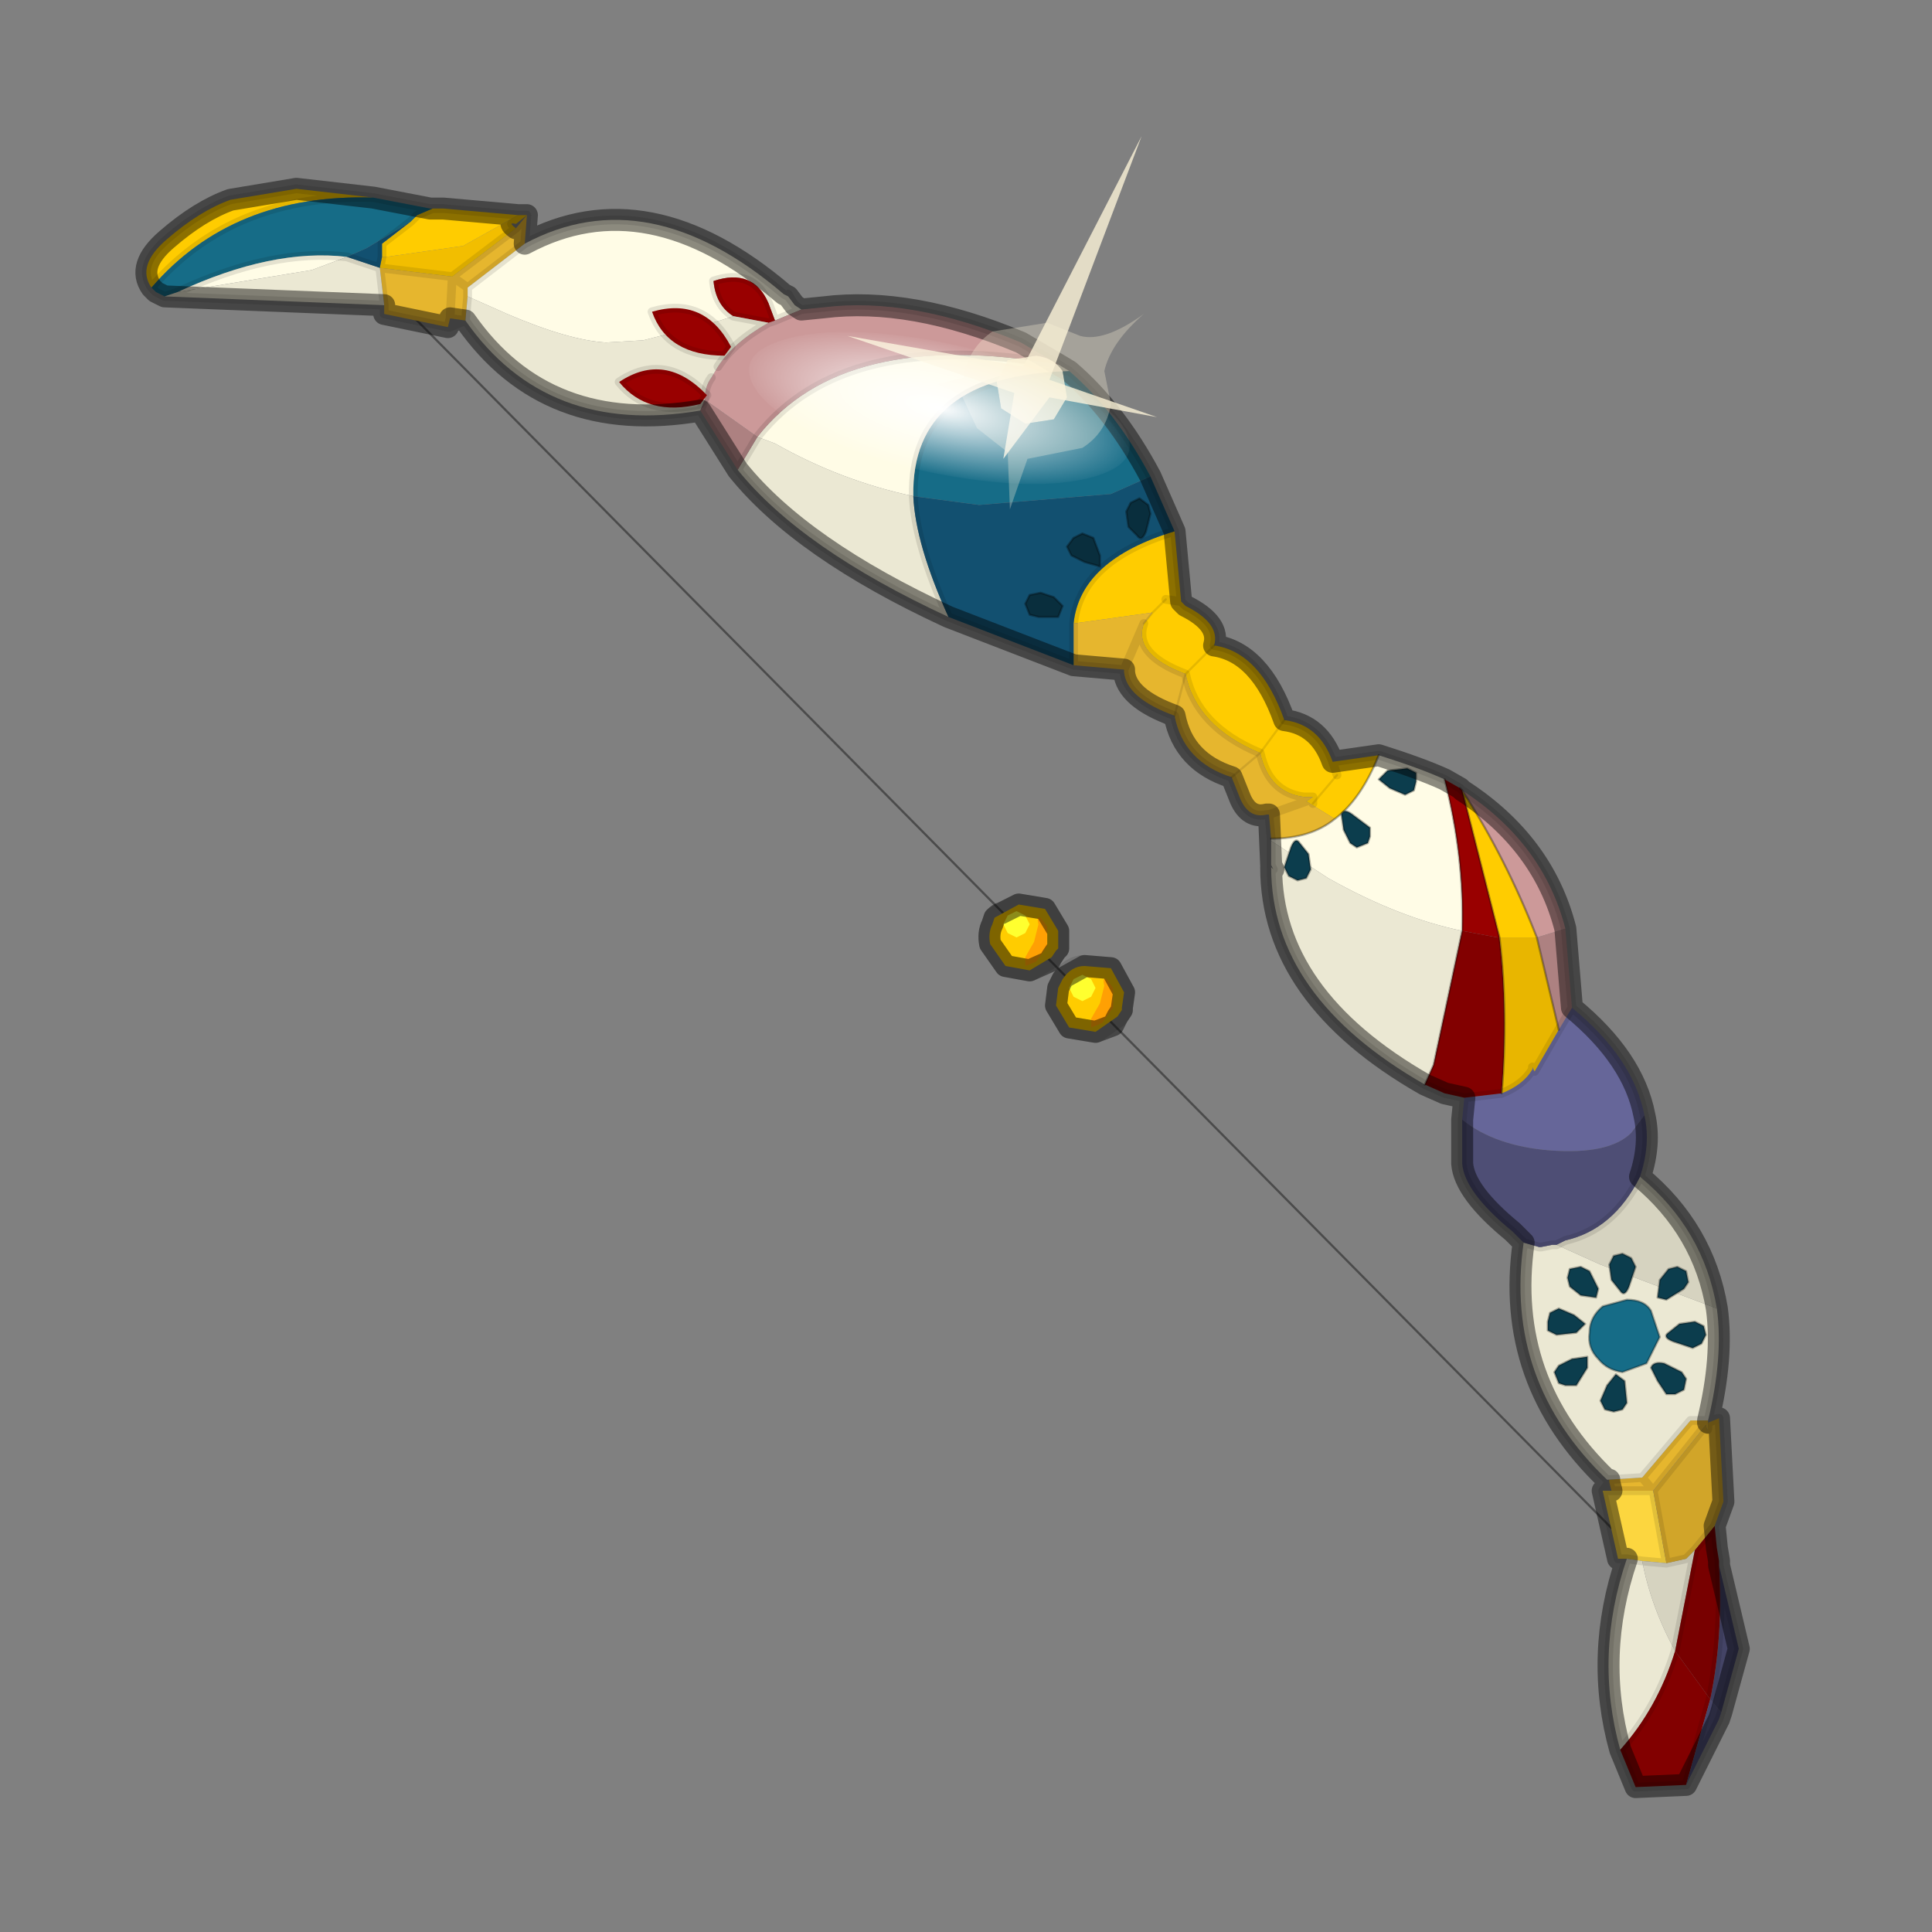 <?xml version="1.0" encoding="UTF-8" standalone="no"?>
<svg xmlns:xlink="http://www.w3.org/1999/xlink" height="440.0px" width="440.0px" xmlns="http://www.w3.org/2000/svg">
  <rect width="100%" height="100%" fill="#808080" stroke="none"/>
  <g transform="matrix(10.0, 0.0, 0.0, 10.0, 0.0, 0.0)">
    <use height="44.0" transform="matrix(1.0, 0.0, 0.0, 1.0, 0.0, 0.0)" width="44.0" xlink:href="#shape0"/>
    <use height="38.45" transform="matrix(0.049, -0.086, 0.203, 0.091, 16.645, 9.024)" width="34.5" xlink:href="#sprite0"/>
  </g>
  <defs>
    <g id="shape0" transform="matrix(1.0, 0.0, 0.0, 1.0, 0.0, 0.0)">
      <path d="M44.0 44.0 L0.0 44.0 0.0 0.0 44.0 0.0 44.0 44.0" fill="#43adca" fill-opacity="0.0" fill-rule="evenodd" stroke="none"/>
      <path d="M9.35 7.15 L36.7 34.8" fill="none" stroke="#000000" stroke-linecap="round" stroke-linejoin="round" stroke-opacity="0.412" stroke-width="0.05"/>
      <path d="M3.45 6.55 Q3.1 6.05 3.8 5.45 4.55 4.8 5.25 4.55 L6.75 4.3 8.5 4.5 Q5.3 4.4 3.45 6.55 M9.85 4.75 L10.1 4.75 11.8 4.9 10.55 5.6 8.8 5.85 8.7 5.85 8.7 5.55 9.35 5.05 9.5 4.9 9.85 4.75 M26.75 12.1 L26.9 13.7 27.0 13.8 Q27.8 14.2 27.65 14.7 28.7 14.85 29.25 16.4 30.05 16.5 30.35 17.35 L31.4 17.2 Q31.0 18.2 30.4 18.65 L29.75 18.25 29.9 18.15 29.7 18.15 Q28.9 18.05 28.7 17.15 L29.25 16.4 28.7 17.15 Q27.25 16.55 27.0 15.35 25.8 14.9 26.05 14.2 L26.25 13.95 24.45 14.2 Q24.6 12.75 26.75 12.1 M27.65 14.7 L27.0 15.35 27.65 14.7 M30.35 17.35 L30.45 17.65 30.35 17.35 M26.9 13.7 L26.55 13.65 26.9 13.7 M29.9 18.15 L29.9 18.3 29.9 18.15 M29.9 18.3 L30.45 17.65 29.9 18.3 M34.15 21.35 L33.3 18.0 Q34.3 19.55 35.0 21.35 L34.15 21.35 M26.55 13.65 L26.25 13.95 26.55 13.65" fill="#ffcc00" fill-rule="evenodd" stroke="none"/>
      <path d="M8.5 4.5 L9.8 4.75 9.85 4.75 9.5 4.9 9.35 5.05 8.35 5.65 7.9 5.85 Q6.2 5.65 4.05 6.65 L3.75 6.75 3.55 6.65 3.45 6.55 Q5.3 4.4 8.5 4.5 M24.35 8.45 Q25.4 9.35 26.2 10.85 L25.3 11.25 22.3 11.5 20.8 11.3 Q20.75 8.55 24.35 8.45" fill="#166c87" fill-rule="evenodd" stroke="none"/>
      <path d="M12.0 4.9 L11.95 5.55 10.65 6.55 10.3 6.3 10.65 6.55 10.65 6.75 10.6 7.3 10.25 7.25 10.2 7.45 8.75 7.15 8.75 6.95 8.65 6.1 10.3 6.3 11.75 5.2 12.0 4.9 M36.65 33.75 L36.65 33.7 36.6 33.7 37.4 33.65 38.5 32.35 38.9 32.35 38.9 32.4 Q38.9 32.7 38.85 32.45 L37.65 33.95 37.4 33.65 37.65 33.95 36.7 33.95 36.65 33.75 M28.95 19.1 L28.9 18.55 28.85 18.55 Q28.45 18.65 28.25 18.2 L28.05 17.7 Q26.95 17.35 26.75 16.3 25.65 15.9 25.6 15.3 L25.6 15.25 24.45 15.15 24.45 15.1 24.45 14.2 26.25 13.95 26.05 14.2 25.6 15.25 26.05 14.2 Q25.8 14.9 27.0 15.35 L26.75 16.3 27.0 15.35 Q27.25 16.55 28.7 17.15 28.9 18.05 29.7 18.15 L29.9 18.15 29.75 18.25 30.4 18.65 Q29.85 19.1 28.95 19.1 M10.3 6.3 L10.25 7.25 10.3 6.3 M28.05 17.7 L28.7 17.15 28.05 17.7 M28.9 18.55 L29.75 18.25 28.9 18.55" fill="#e6b62e" fill-rule="evenodd" stroke="none"/>
      <path d="M11.95 5.55 Q14.75 4.05 17.85 6.7 L17.95 6.75 18.1 6.95 18.25 7.05 17.65 7.3 17.5 6.9 Q17.15 6.1 16.25 6.4 16.3 6.95 16.7 7.2 L16.4 7.3 14.65 7.75 13.8 7.8 Q12.95 7.75 11.55 7.15 L10.65 6.75 10.65 6.55 11.95 5.55 M24.1 8.3 L24.35 8.45 Q20.75 8.55 20.8 11.3 19.15 10.95 17.65 10.1 L17.25 9.95 Q19.2 7.45 24.1 8.3 M31.4 17.2 Q32.35 17.5 32.9 17.75 33.35 19.5 33.3 21.2 31.85 20.9 30.25 20.0 L28.95 19.15 28.95 19.1 Q29.85 19.1 30.4 18.65 31.0 18.2 31.4 17.2 M7.9 5.85 L7.1 6.15 4.05 6.65 Q6.2 5.65 7.9 5.85" fill="#fffce6" fill-rule="evenodd" stroke="none"/>
      <path d="M18.25 7.05 L18.75 7.0 Q20.75 6.75 23.25 7.8 L24.1 8.3 Q19.2 7.45 17.25 9.95 L16.05 9.1 Q16.05 8.8 16.2 8.6 L16.35 8.35 Q16.7 7.8 17.5 7.35 L17.65 7.3 18.25 7.05 M33.3 18.0 Q35.15 19.2 35.65 21.15 L35.0 21.35 Q34.3 19.55 33.3 18.0" fill="#cc9999" fill-rule="evenodd" stroke="none"/>
      <path d="M32.9 17.75 L33.25 17.95 33.3 18.0 34.15 21.35 34.1 21.35 33.3 21.2 Q33.35 19.5 32.9 17.75 M17.65 7.3 L17.5 7.35 16.7 7.2 Q16.3 6.95 16.25 6.4 17.15 6.1 17.5 6.9 L17.65 7.3" fill="#990000" fill-rule="evenodd" stroke="none"/>
      <path d="M37.05 35.5 L36.85 35.5 36.5 33.95 36.7 33.95 37.65 33.95 37.95 35.6 37.4 35.55 37.05 35.5" fill="#fcd63f" fill-rule="evenodd" stroke="none"/>
      <path d="M35.8 22.95 Q37.2 24.1 37.45 25.4 L37.15 25.8 Q36.65 26.3 35.3 26.2 34.05 26.1 33.3 25.5 L33.35 25.0 34.2 24.9 Q34.7 24.7 34.9 24.35 L34.95 24.4 35.5 23.45 35.8 22.95" fill="#666699" fill-rule="evenodd" stroke="none"/>
      <path d="M11.8 4.9 L12.0 4.9 11.75 5.1 Q11.55 5.05 11.75 5.2 L10.3 6.3 8.65 6.1 8.7 5.85 8.8 5.85 10.55 5.6 11.8 4.9" fill="#f2be00" fill-rule="evenodd" stroke="none"/>
      <path d="M39.1 29.8 Q39.25 30.9 38.9 32.35 L38.5 32.35 37.4 33.65 36.6 33.7 Q34.25 31.45 34.7 28.3 L35.05 28.4 35.1 28.4 35.35 28.35 35.45 28.35 36.45 28.8 39.1 29.8 M36.9 39.85 Q36.3 37.7 37.05 35.5 L37.4 35.55 Q37.6 36.6 38.15 37.6 37.75 38.9 36.9 39.85 M32.45 24.7 Q28.95 22.7 28.95 19.75 L29.0 19.8 28.95 19.7 28.95 19.15 30.25 20.0 Q31.85 20.9 33.3 21.2 L32.65 24.25 32.45 24.7 M21.6 14.05 Q18.25 12.5 16.8 10.7 L17.25 9.95 17.65 10.1 Q19.15 10.95 20.8 11.3 20.85 12.4 21.6 14.05 M15.95 9.35 Q12.45 9.95 10.6 7.3 L10.65 6.75 11.55 7.15 Q12.95 7.75 13.8 7.8 L14.65 7.75 16.4 7.3 16.7 7.2 17.5 7.35 Q16.7 7.8 16.35 8.35 L16.2 8.6 Q16.05 8.8 16.05 9.1 L15.95 9.35 M8.75 6.95 L3.75 6.75 4.05 6.65 7.1 6.15 7.9 5.85 8.65 6.1 8.75 6.95" fill="#ebe8d3" fill-rule="evenodd" stroke="none"/>
      <path d="M26.2 10.85 L26.75 12.1 Q24.6 12.75 24.45 14.2 L24.45 15.1 24.45 15.15 21.6 14.05 Q20.85 12.4 20.8 11.3 L22.3 11.5 25.3 11.25 26.2 10.85 M7.9 5.85 L8.35 5.65 9.35 5.05 8.7 5.55 8.7 5.85 8.65 6.1 7.9 5.85" fill="#125070" fill-rule="evenodd" stroke="none"/>
      <path d="M37.35 26.8 Q38.8 28.0 39.1 29.8 L36.45 28.8 35.45 28.35 35.65 28.25 Q36.75 28.0 37.35 26.8 M37.95 35.6 L38.4 35.5 38.6 35.3 38.15 37.6 Q37.6 36.6 37.4 35.55 L37.95 35.6" fill="#d6d3c0" fill-rule="evenodd" stroke="none"/>
      <path d="M38.4 40.65 L37.25 40.7 36.9 39.85 Q37.75 38.9 38.15 37.6 L38.95 38.7 38.4 40.65 M33.35 25.0 L32.9 24.9 32.45 24.7 32.65 24.25 33.3 21.2 34.1 21.35 34.15 21.35 Q34.35 23.05 34.2 24.9 L33.35 25.0" fill="#820000" fill-rule="evenodd" stroke="none"/>
      <path d="M35.65 21.15 L35.8 22.95 35.5 23.45 35.0 21.35 35.65 21.15 M16.8 10.7 L15.95 9.35 16.05 9.1 17.25 9.95 16.8 10.7" fill="#ad8181" fill-rule="evenodd" stroke="none"/>
      <path d="M37.45 25.4 Q37.6 26.05 37.35 26.8 36.75 28.0 35.65 28.25 L35.45 28.35 35.35 28.35 35.1 28.4 35.05 28.4 34.7 28.3 34.45 28.05 Q33.35 27.15 33.3 26.5 L33.3 25.5 Q34.05 26.1 35.3 26.2 36.65 26.3 37.15 25.8 L37.45 25.4 M39.2 39.0 L39.15 39.15 38.4 40.65 38.95 38.7 39.2 39.0" fill="#4e4e75" fill-rule="evenodd" stroke="none"/>
      <path d="M39.15 35.65 L39.6 37.55 39.2 39.0 38.95 38.7 Q39.25 37.25 39.15 35.65" fill="#444466" fill-rule="evenodd" stroke="none"/>
      <path d="M39.05 34.75 L39.1 35.25 39.15 35.55 39.15 35.65 Q39.25 37.25 38.95 38.7 L38.15 37.6 38.6 35.3 39.05 34.75" fill="#780000" fill-rule="evenodd" stroke="none"/>
      <path d="M34.15 21.35 L35.0 21.35 35.5 23.45 34.95 24.4 34.9 24.3 34.9 24.35 Q34.7 24.7 34.2 24.9 34.35 23.05 34.15 21.35" fill="#e8b600" fill-rule="evenodd" stroke="none"/>
      <path d="M39.15 32.3 L39.25 34.2 39.05 34.75 38.6 35.3 38.4 35.5 37.95 35.6 37.65 33.95 38.85 32.45 Q38.9 32.7 38.9 32.4 L39.15 32.3" fill="#d1a529" fill-rule="evenodd" stroke="none"/>
      <path d="M3.45 6.55 Q3.1 6.05 3.8 5.45 4.55 4.8 5.25 4.55 L6.75 4.3 8.5 4.5 9.8 4.75 9.85 4.75 10.1 4.75 11.8 4.9 12.0 4.9 11.95 5.55 Q14.75 4.05 17.85 6.7 L17.95 6.75 17.95 6.7 18.1 6.95 18.25 7.05 18.75 7.0 Q20.75 6.75 23.25 7.8 L24.1 8.3 24.35 8.45 Q25.4 9.35 26.2 10.85 L26.75 12.1 26.9 13.7 27.0 13.8 Q27.8 14.2 27.65 14.7 28.7 14.85 29.25 16.4 30.05 16.5 30.35 17.35 L31.4 17.2 Q32.35 17.5 32.9 17.75 L33.25 17.95 M33.3 18.0 Q35.15 19.2 35.65 21.15 L35.8 22.95 Q37.2 24.1 37.45 25.4 37.6 26.05 37.35 26.8 38.8 28.0 39.1 29.8 39.25 30.9 38.9 32.35 L39.15 32.3 39.25 34.2 39.05 34.75 39.1 35.25 39.15 35.55 39.15 35.65 39.6 37.55 39.2 39.0 39.15 39.15 38.4 40.65 37.25 40.7 36.9 39.85 Q36.3 37.7 37.05 35.5 L36.85 35.5 36.5 33.95 36.65 33.75 36.65 33.7 36.6 33.7 Q34.25 31.45 34.7 28.3 L34.45 28.05 Q33.35 27.15 33.3 26.5 L33.3 25.5 33.35 25.0 32.9 24.9 32.45 24.7 Q28.95 22.7 28.95 19.75 L28.95 19.7 28.95 19.15 28.95 19.1 28.9 18.55 28.85 18.55 Q28.45 18.65 28.25 18.2 L28.05 17.7 Q26.95 17.35 26.75 16.3 25.65 15.9 25.6 15.3 L25.6 15.25 24.45 15.15 21.6 14.05 Q18.25 12.5 16.8 10.7 L15.95 9.35 Q12.45 9.95 10.6 7.3 L10.25 7.45 10.2 7.45 8.75 7.15 8.75 6.95 3.75 6.75 3.55 6.65 3.45 6.55 Q5.3 4.4 8.5 4.5 M9.35 5.05 L9.5 4.9 9.85 4.75 M7.9 5.85 L8.65 6.1 8.7 5.85 8.7 5.55 9.35 5.05 M12.0 4.9 L11.75 5.1 Q11.55 5.05 11.75 5.2 L12.0 4.9 M17.65 7.3 L17.5 7.35 Q16.7 7.8 16.35 8.35 M16.2 8.6 Q16.05 8.8 16.05 9.1 L15.95 9.35 M17.25 9.95 Q19.2 7.45 24.1 8.3 M18.25 7.05 L17.65 7.3 17.5 6.9 Q17.15 6.1 16.25 6.4 16.3 6.95 16.7 7.2 L17.5 7.35 M18.1 6.95 L17.95 6.75 M20.8 11.3 Q20.75 8.55 24.35 8.45 M24.45 14.2 L24.45 15.1 24.45 15.15 24.45 15.1 M25.6 15.25 L26.05 14.2 Q25.8 14.9 27.0 15.35 M20.8 11.3 Q20.85 12.4 21.6 14.05 M10.6 7.3 L10.25 7.25 10.2 7.45 M10.65 6.75 L10.6 7.3 M10.3 6.3 L10.65 6.55 11.95 5.55 M10.25 7.25 L10.3 6.3 8.65 6.1 8.75 6.95 M10.65 6.55 L10.65 6.75 M17.25 9.95 L16.8 10.7 M7.9 5.85 Q6.2 5.65 4.05 6.65 L3.75 6.75 M11.75 5.2 L10.3 6.3 M26.55 13.65 L26.9 13.7 M30.45 17.65 L30.35 17.35 M29.9 18.3 L29.9 18.15 29.75 18.25 28.9 18.55 M29.9 18.15 L29.7 18.15 Q28.9 18.05 28.7 17.15 27.25 16.55 27.0 15.35 M35.5 23.45 L35.8 22.95 M34.9 24.35 Q34.7 24.7 34.2 24.9 L33.35 25.0 M34.9 24.3 L34.9 24.35 34.95 24.4 35.5 23.45 M28.95 19.75 L29.0 19.8 28.95 19.7 M35.45 28.35 L35.65 28.25 Q36.75 28.0 37.35 26.8 M34.7 28.3 L35.05 28.4 35.1 28.4 35.35 28.35 35.45 28.35 M38.9 32.35 L38.5 32.35 37.4 33.65 37.65 33.95 38.85 32.45 Q38.9 32.7 38.9 32.4 L38.9 32.35 M39.15 32.3 L38.9 32.4 M36.65 33.75 L36.7 33.95 37.65 33.95 37.95 35.6 38.4 35.5 38.6 35.3 39.05 34.75 M36.7 33.95 L36.5 33.95 M37.05 35.5 L37.4 35.55 37.95 35.6 M37.4 33.65 L36.6 33.7 M38.15 37.6 Q37.75 38.9 36.9 39.85 M38.95 38.7 L38.4 40.65 M38.95 38.7 Q39.25 37.25 39.15 35.65 M38.15 37.6 L38.6 35.3 M26.75 12.1 Q24.6 12.75 24.45 14.2" fill="none" stroke="#000000" stroke-linecap="round" stroke-linejoin="round" stroke-opacity="0.102" stroke-width="0.2"/>
      <path d="M26.05 14.2 L26.25 13.95 26.55 13.65 M27.0 15.35 L27.65 14.7 M28.7 17.15 L29.25 16.4 M28.7 17.15 L28.05 17.7 M30.45 17.65 L29.9 18.3 M27.0 15.35 L26.75 16.3" fill="none" stroke="#000000" stroke-linecap="round" stroke-linejoin="round" stroke-opacity="0.102" stroke-width="0.05"/>
      <path d="M33.25 17.95 L33.3 18.0 Q34.3 19.55 35.0 21.35 L35.5 23.45 M30.4 18.65 Q31.0 18.2 31.4 17.2 M28.95 19.1 Q29.85 19.1 30.4 18.65 M34.15 21.35 L33.3 18.0 M33.3 21.2 L32.65 24.25 32.45 24.7 M34.15 21.35 Q34.35 23.05 34.2 24.9 M33.3 21.2 Q33.35 19.5 32.9 17.75" fill="none" stroke="#000000" stroke-linecap="round" stroke-linejoin="round" stroke-opacity="0.302" stroke-width="0.05"/>
      <path d="M36.75 28.6 L36.95 28.55 37.15 28.65 37.25 28.85 37.1 29.3 Q37.0 29.55 36.9 29.4 L36.7 29.15 36.65 28.8 36.75 28.6" fill="#0c3d4d" fill-rule="evenodd" stroke="none"/>
      <path d="M36.75 28.6 L36.95 28.55 37.15 28.65 37.25 28.85 37.1 29.3 Q37.0 29.55 36.9 29.4 L36.7 29.15 36.65 28.8 36.75 28.6 Z" fill="none" stroke="#000000" stroke-linecap="round" stroke-linejoin="round" stroke-opacity="0.302" stroke-width="0.05"/>
      <path d="M38.2 28.85 L38.4 28.95 38.45 29.2 38.35 29.35 37.95 29.6 37.75 29.55 37.8 29.15 38.0 28.9 38.2 28.85" fill="#0c3d4d" fill-rule="evenodd" stroke="none"/>
      <path d="M38.2 28.85 L38.4 28.95 38.45 29.2 38.35 29.35 37.95 29.6 37.75 29.55 37.8 29.15 38.0 28.9 38.2 28.85 Z" fill="none" stroke="#000000" stroke-linecap="round" stroke-linejoin="round" stroke-opacity="0.302" stroke-width="0.05"/>
      <path d="M38.8 30.2 L38.85 30.4 38.75 30.6 38.55 30.7 38.1 30.55 Q37.85 30.45 38.0 30.35 L38.25 30.15 38.6 30.1 38.8 30.2" fill="#0c3d4d" fill-rule="evenodd" stroke="none"/>
      <path d="M38.8 30.2 L38.85 30.4 38.75 30.6 38.55 30.7 38.1 30.55 Q37.85 30.45 38.0 30.35 L38.25 30.15 38.6 30.1 38.8 30.2 Z" fill="none" stroke="#000000" stroke-linecap="round" stroke-linejoin="round" stroke-opacity="0.302" stroke-width="0.05"/>
      <path d="M35.3 29.9 L35.25 30.1 35.25 30.3 35.45 30.4 35.9 30.35 36.1 30.15 35.85 29.95 35.5 29.8 35.3 29.9" fill="#0c3d4d" fill-rule="evenodd" stroke="none"/>
      <path d="M35.3 29.9 L35.25 30.1 35.25 30.3 35.45 30.4 35.9 30.35 36.1 30.15 35.85 29.95 35.5 29.8 35.3 29.9 Z" fill="none" stroke="#000000" stroke-linecap="round" stroke-linejoin="round" stroke-opacity="0.302" stroke-width="0.05"/>
      <path d="M35.4 31.25 L35.5 31.5 35.65 31.55 35.9 31.55 36.15 31.15 36.15 30.9 35.8 30.95 35.5 31.1 35.4 31.25" fill="#0c3d4d" fill-rule="evenodd" stroke="none"/>
      <path d="M35.4 31.25 L35.5 31.5 35.65 31.55 35.9 31.55 36.15 31.15 36.15 30.9 35.8 30.95 35.5 31.1 35.4 31.25 Z" fill="none" stroke="#000000" stroke-linecap="round" stroke-linejoin="round" stroke-opacity="0.302" stroke-width="0.05"/>
      <path d="M36.55 32.1 L36.75 32.15 36.95 32.1 37.05 31.95 37.0 31.45 36.8 31.3 36.6 31.55 36.45 31.9 36.55 32.1" fill="#0c3d4d" fill-rule="evenodd" stroke="none"/>
      <path d="M36.55 32.1 L36.75 32.15 36.95 32.1 37.05 31.95 37.0 31.45 36.8 31.3 36.6 31.55 36.45 31.9 36.55 32.1 Z" fill="none" stroke="#000000" stroke-linecap="round" stroke-linejoin="round" stroke-opacity="0.302" stroke-width="0.05"/>
      <path d="M35.7 29.1 L35.75 28.9 36.0 28.85 36.2 28.95 36.4 29.35 36.35 29.55 36.0 29.5 35.75 29.3 35.7 29.1" fill="#0c3d4d" fill-rule="evenodd" stroke="none"/>
      <path d="M35.7 29.1 L35.75 28.9 36.0 28.85 36.2 28.95 36.4 29.35 36.35 29.55 36.0 29.5 35.75 29.3 35.7 29.1 Z" fill="none" stroke="#000000" stroke-linecap="round" stroke-linejoin="round" stroke-opacity="0.302" stroke-width="0.05"/>
      <path d="M38.15 31.75 L38.35 31.65 38.4 31.4 38.3 31.25 37.9 31.05 Q37.65 31.0 37.6 31.15 L37.75 31.45 37.95 31.75 38.15 31.75" fill="#0c3d4d" fill-rule="evenodd" stroke="none"/>
      <path d="M38.15 31.75 L38.35 31.65 38.4 31.4 38.3 31.25 37.9 31.05 Q37.65 31.0 37.6 31.15 L37.75 31.45 37.95 31.75 38.15 31.75 Z" fill="none" stroke="#000000" stroke-linecap="round" stroke-linejoin="round" stroke-opacity="0.302" stroke-width="0.05"/>
      <path d="M36.4 30.95 Q36.15 30.7 36.2 30.35 36.2 30.0 36.5 29.75 L37.05 29.6 Q37.45 29.6 37.6 29.85 L37.8 30.45 37.5 31.05 36.95 31.25 Q36.6 31.2 36.4 30.95" fill="#166c87" fill-rule="evenodd" stroke="none"/>
      <path d="M36.4 30.95 Q36.15 30.7 36.2 30.35 36.2 30.0 36.5 29.75 L37.05 29.6 Q37.45 29.6 37.6 29.85 L37.8 30.45 37.5 31.05 36.95 31.25 Q36.6 31.2 36.4 30.95 Z" fill="none" stroke="#000000" stroke-linecap="round" stroke-linejoin="round" stroke-opacity="0.302" stroke-width="0.05"/>
      <path d="M25.75 11.45 L25.95 11.35 26.15 11.5 26.2 11.7 26.1 12.1 Q26.0 12.35 25.9 12.2 L25.7 12.0 25.65 11.65 25.75 11.45" fill="#092e3d" fill-rule="evenodd" stroke="none"/>
      <path d="M25.75 11.45 L25.95 11.35 26.15 11.5 26.2 11.7 26.1 12.1 Q26.0 12.35 25.9 12.2 L25.7 12.0 25.65 11.65 25.75 11.45 Z" fill="none" stroke="#000000" stroke-linecap="round" stroke-linejoin="round" stroke-opacity="0.302" stroke-width="0.05"/>
      <path d="M23.45 13.55 L23.7 13.5 24.0 13.6 24.2 13.8 24.1 14.05 23.65 14.05 23.45 14.0 23.35 13.75 23.45 13.55" fill="#092e3d" fill-rule="evenodd" stroke="none"/>
      <path d="M23.45 13.55 L23.35 13.75 23.45 14.0 23.65 14.05 24.1 14.05 24.2 13.8 24.0 13.6 23.7 13.5 23.45 13.55 Z" fill="none" stroke="#000000" stroke-linecap="round" stroke-linejoin="round" stroke-opacity="0.302" stroke-width="0.05"/>
      <path d="M24.3 12.45 L24.45 12.25 24.65 12.15 24.9 12.25 25.05 12.65 25.05 12.9 24.7 12.8 24.4 12.65 24.3 12.45" fill="#092e3d" fill-rule="evenodd" stroke="none"/>
      <path d="M24.3 12.45 L24.45 12.25 24.65 12.15 24.9 12.25 25.05 12.65 25.05 12.9 24.7 12.8 24.4 12.65 24.3 12.45 Z" fill="none" stroke="#000000" stroke-linecap="round" stroke-linejoin="round" stroke-opacity="0.302" stroke-width="0.05"/>
      <path d="M16.1 9.0 L15.95 9.2 Q14.75 9.5 14.1 8.7 15.15 8.0 16.1 9.0" fill="#990000" fill-rule="evenodd" stroke="none"/>
      <path d="M16.1 9.0 L15.95 9.2 Q14.75 9.5 14.1 8.7 15.15 8.0 16.1 9.0 Z" fill="none" stroke="#000000" stroke-linecap="round" stroke-linejoin="round" stroke-opacity="0.102" stroke-width="0.2"/>
      <path d="M16.65 7.9 L16.5 8.1 Q15.2 8.1 14.85 7.1 16.05 6.75 16.65 7.9" fill="#990000" fill-rule="evenodd" stroke="none"/>
      <path d="M16.65 7.9 L16.5 8.1 Q15.2 8.1 14.85 7.1 16.05 6.75 16.65 7.9 Z" fill="none" stroke="#000000" stroke-linecap="round" stroke-linejoin="round" stroke-opacity="0.102" stroke-width="0.2"/>
      <path d="M32.2 18.0 L32.25 17.8 32.25 17.6 32.05 17.5 31.6 17.55 31.4 17.75 31.65 17.95 32.0 18.1 32.2 18.0" fill="#0c3d4d" fill-rule="evenodd" stroke="none"/>
      <path d="M32.2 18.0 L32.25 17.8 32.25 17.6 32.05 17.5 31.6 17.55 31.4 17.75 31.65 17.95 32.0 18.1 32.2 18.0 Z" fill="none" stroke="#000000" stroke-linecap="round" stroke-linejoin="round" stroke-opacity="0.302" stroke-width="0.05"/>
      <path d="M29.75 20.0 L29.55 20.05 29.35 19.95 29.25 19.75 29.4 19.3 Q29.5 19.05 29.6 19.2 L29.8 19.45 29.85 19.8 29.75 20.0" fill="#0c3d4d" fill-rule="evenodd" stroke="none"/>
      <path d="M29.75 20.0 L29.55 20.05 29.35 19.95 29.25 19.75 29.4 19.3 Q29.5 19.05 29.6 19.2 L29.8 19.45 29.85 19.8 29.75 20.0 Z" fill="none" stroke="#000000" stroke-linecap="round" stroke-linejoin="round" stroke-opacity="0.302" stroke-width="0.05"/>
      <path d="M30.9 19.3 L31.15 19.2 31.2 19.05 31.2 18.85 30.8 18.55 Q30.6 18.4 30.55 18.55 L30.6 18.9 30.75 19.2 30.9 19.3" fill="#0c3d4d" fill-rule="evenodd" stroke="none"/>
      <path d="M30.9 19.3 L31.15 19.2 31.2 19.05 31.2 18.85 30.8 18.55 Q30.6 18.4 30.55 18.55 L30.6 18.9 30.75 19.2 30.9 19.3 Z" fill="none" stroke="#000000" stroke-linecap="round" stroke-linejoin="round" stroke-opacity="0.302" stroke-width="0.05"/>
      <path d="M23.2 20.6 L23.8 20.7 24.1 21.2 24.1 21.6 24.05 21.65 23.95 21.8 23.45 22.1 22.9 22.0 22.55 21.5 Q22.5 21.25 22.6 21.05 L22.65 20.9 23.2 20.6" fill="#ffcc00" fill-rule="evenodd" stroke="none"/>
      <path d="M23.2 20.6 L22.65 20.9 22.6 21.05 Q22.5 21.25 22.55 21.5 L22.9 22.0 23.45 22.1 23.95 21.8 24.05 21.65 24.1 21.6 24.1 21.2 23.8 20.7 23.2 20.6 Z" fill="none" stroke="#000000" stroke-linecap="round" stroke-linejoin="round" stroke-opacity="0.102" stroke-width="0.5"/>
      <path d="M23.65 21.05 L23.55 21.45 23.35 21.8 23.35 22.0 23.6 21.9 23.85 21.55 23.85 21.1 23.7 20.9 Q23.6 20.85 23.65 21.05" fill="#ffa004" fill-rule="evenodd" stroke="none"/>
      <path d="M23.15 20.75 L22.95 20.85 22.85 21.05 22.95 21.25 23.15 21.35 23.35 21.25 23.45 21.05 23.35 20.85 23.15 20.75" fill="#ffff2f" fill-rule="evenodd" stroke="none"/>
      <path d="M24.1 22.5 L24.2 22.3 Q24.4 22.0 24.7 22.0 L25.3 22.05 25.6 22.6 25.55 22.95 25.55 23.0 25.45 23.15 24.95 23.5 24.35 23.4 24.05 22.9 24.1 22.5" fill="#ffcc00" fill-rule="evenodd" stroke="none"/>
      <path d="M24.1 22.5 L24.05 22.9 24.35 23.4 24.95 23.5 25.45 23.15 25.55 23.0 25.55 22.95 25.6 22.6 25.3 22.05 24.7 22.0 Q24.4 22.0 24.2 22.3 L24.1 22.5 Z" fill="none" stroke="#000000" stroke-linecap="round" stroke-linejoin="round" stroke-opacity="0.102" stroke-width="0.5"/>
      <path d="M25.15 22.45 L25.05 22.85 24.85 23.2 24.85 23.4 25.1 23.3 25.35 22.95 25.35 22.5 25.2 22.3 Q25.1 22.25 25.15 22.45" fill="#ffa004" fill-rule="evenodd" stroke="none"/>
      <path d="M24.65 22.2 L24.45 22.3 24.35 22.5 24.45 22.7 24.65 22.8 24.85 22.7 24.95 22.5 24.85 22.3 24.65 22.2" fill="#ffff2f" fill-rule="evenodd" stroke="none"/>
      <path d="M24.35 8.45 Q25.4 9.35 26.2 10.85 L26.75 12.1 26.9 13.7 27.0 13.8 Q27.8 14.2 27.65 14.7 28.7 14.85 29.25 16.4 30.05 16.5 30.35 17.35 L31.4 17.2 Q32.35 17.5 32.9 17.75 L33.25 17.95 33.3 18.0 Q35.15 19.2 35.65 21.15 L35.8 22.95 Q37.2 24.1 37.45 25.4 37.6 26.05 37.35 26.8 38.8 28.0 39.1 29.8 39.25 30.9 38.9 32.35 L38.9 32.4 39.15 32.3 39.25 34.2 39.05 34.75 39.1 35.25 39.15 35.55 39.15 35.65 39.6 37.55 39.2 39.0 39.15 39.15 38.4 40.65 37.25 40.7 36.9 39.85 Q36.3 37.7 37.05 35.5 L36.85 35.5 36.5 33.95 36.7 33.95 36.65 33.75 36.65 33.7 36.6 33.7 Q34.25 31.45 34.7 28.3 L34.45 28.05 Q33.35 27.15 33.3 26.5 L33.3 25.5 33.35 25.0 32.9 24.9 32.45 24.7 Q28.95 22.7 28.95 19.75 L29.0 19.8 28.95 19.7 28.9 18.55 28.85 18.55 Q28.45 18.65 28.25 18.2 L28.05 17.7 Q26.95 17.35 26.75 16.3 25.65 15.9 25.6 15.3 L25.6 15.25 24.45 15.15 21.6 14.05 Q18.25 12.5 16.8 10.7 L15.95 9.35 Q12.45 9.95 10.6 7.3 L10.25 7.25 10.2 7.45 8.75 7.15 8.75 6.95 3.75 6.75 3.55 6.65 3.45 6.55 Q3.1 6.05 3.8 5.45 4.55 4.8 5.25 4.55 L6.75 4.3 8.5 4.5 9.8 4.75 10.1 4.75 11.8 4.9 12.0 4.9 11.95 5.55 Q14.75 4.05 17.85 6.7 L17.95 6.75 18.1 6.95 18.25 7.05 18.75 7.0 Q20.75 6.75 23.25 7.8 L24.1 8.3 24.35 8.45 M22.8 20.8 Q22.75 20.8 22.65 20.9 L22.6 21.05 Q22.5 21.25 22.55 21.5 L22.9 22.0 23.45 22.1 23.9 21.9 23.95 21.8 24.05 21.65 24.1 21.6 24.1 21.2 23.8 20.7 23.2 20.6 22.8 20.8 M24.7 22.0 L24.25 22.25 24.2 22.3 24.1 22.5 24.05 22.9 24.35 23.4 24.95 23.5 25.35 23.35 25.45 23.15 25.55 23.0 25.55 22.95 25.6 22.6 25.3 22.05 24.7 22.0 M11.75 5.1 Q11.55 5.05 11.75 5.2 L12.0 4.9 11.75 5.1" fill="none" stroke="#000000" stroke-linecap="round" stroke-linejoin="round" stroke-opacity="0.451" stroke-width="0.5"/>
      <path d="M23.3 8.35 L26.0 3.1 23.9 8.65 26.35 9.5 23.9 9.05 22.85 10.45 23.1 8.95 19.3 7.65 23.3 8.35" fill="#fcf3d8" fill-opacity="0.792" fill-rule="evenodd" stroke="none"/>
      <path d="M24.6 7.65 Q25.15 7.8 26.05 7.15 25.3 7.8 25.15 8.45 L25.3 9.2 Q25.2 9.85 24.65 10.2 L23.4 10.45 23.0 11.6 22.95 10.3 22.25 9.75 21.9 9.0 21.35 8.75 21.95 8.6 21.95 8.5 Q22.1 7.9 22.6 7.55 L23.85 7.35 24.6 7.65 M22.8 9.3 L23.35 9.65 24.0 9.55 24.3 9.05 24.2 8.45 Q24.0 8.15 23.6 8.1 L22.95 8.2 22.7 8.7 22.8 9.3" fill="#fcf3d8" fill-opacity="0.302" fill-rule="evenodd" stroke="none"/>
      <path d="M22.8 9.3 L22.7 8.7 22.95 8.2 23.6 8.1 Q24.0 8.15 24.2 8.45 L24.3 9.05 24.0 9.55 23.35 9.65 22.8 9.3" fill="#fcf3d8" fill-opacity="0.843" fill-rule="evenodd" stroke="none"/>
    </g>
    <g id="sprite0" transform="matrix(1.0, 0.0, 0.0, 1.0, 17.25, 19.2)">
      <use height="38.45" transform="matrix(1.0, 0.0, 0.0, 1.0, -17.25, -19.2)" width="34.5" xlink:href="#shape1"/>
    </g>
    <g id="shape1" transform="matrix(1.0, 0.0, 0.0, 1.0, 17.25, 19.2)">
      <path d="M12.2 -6.25 Q17.25 1.25 17.25 8.4 17.25 15.55 12.2 18.15 7.15 20.75 0.0 17.3 -7.15 13.8 -12.2 6.3 -17.25 -1.2 -17.25 -8.35 -17.25 -15.5 -12.2 -18.1 -7.15 -20.7 0.0 -17.2 7.15 -13.75 12.2 -6.25" fill="url(#gradient0)" fill-rule="evenodd" stroke="none"/>
    </g>
    <radialGradient cx="0" cy="0" gradientTransform="matrix(0.022, 0.011, 0.0, 0.022, 0.0, 0.05)" gradientUnits="userSpaceOnUse" id="gradient0" r="819.2" spreadMethod="pad">
      <stop offset="0.0" stop-color="#ffffff"/>
      <stop offset="1.0" stop-color="#ffffff" stop-opacity="0.0"/>
    </radialGradient>
  </defs>
</svg>
